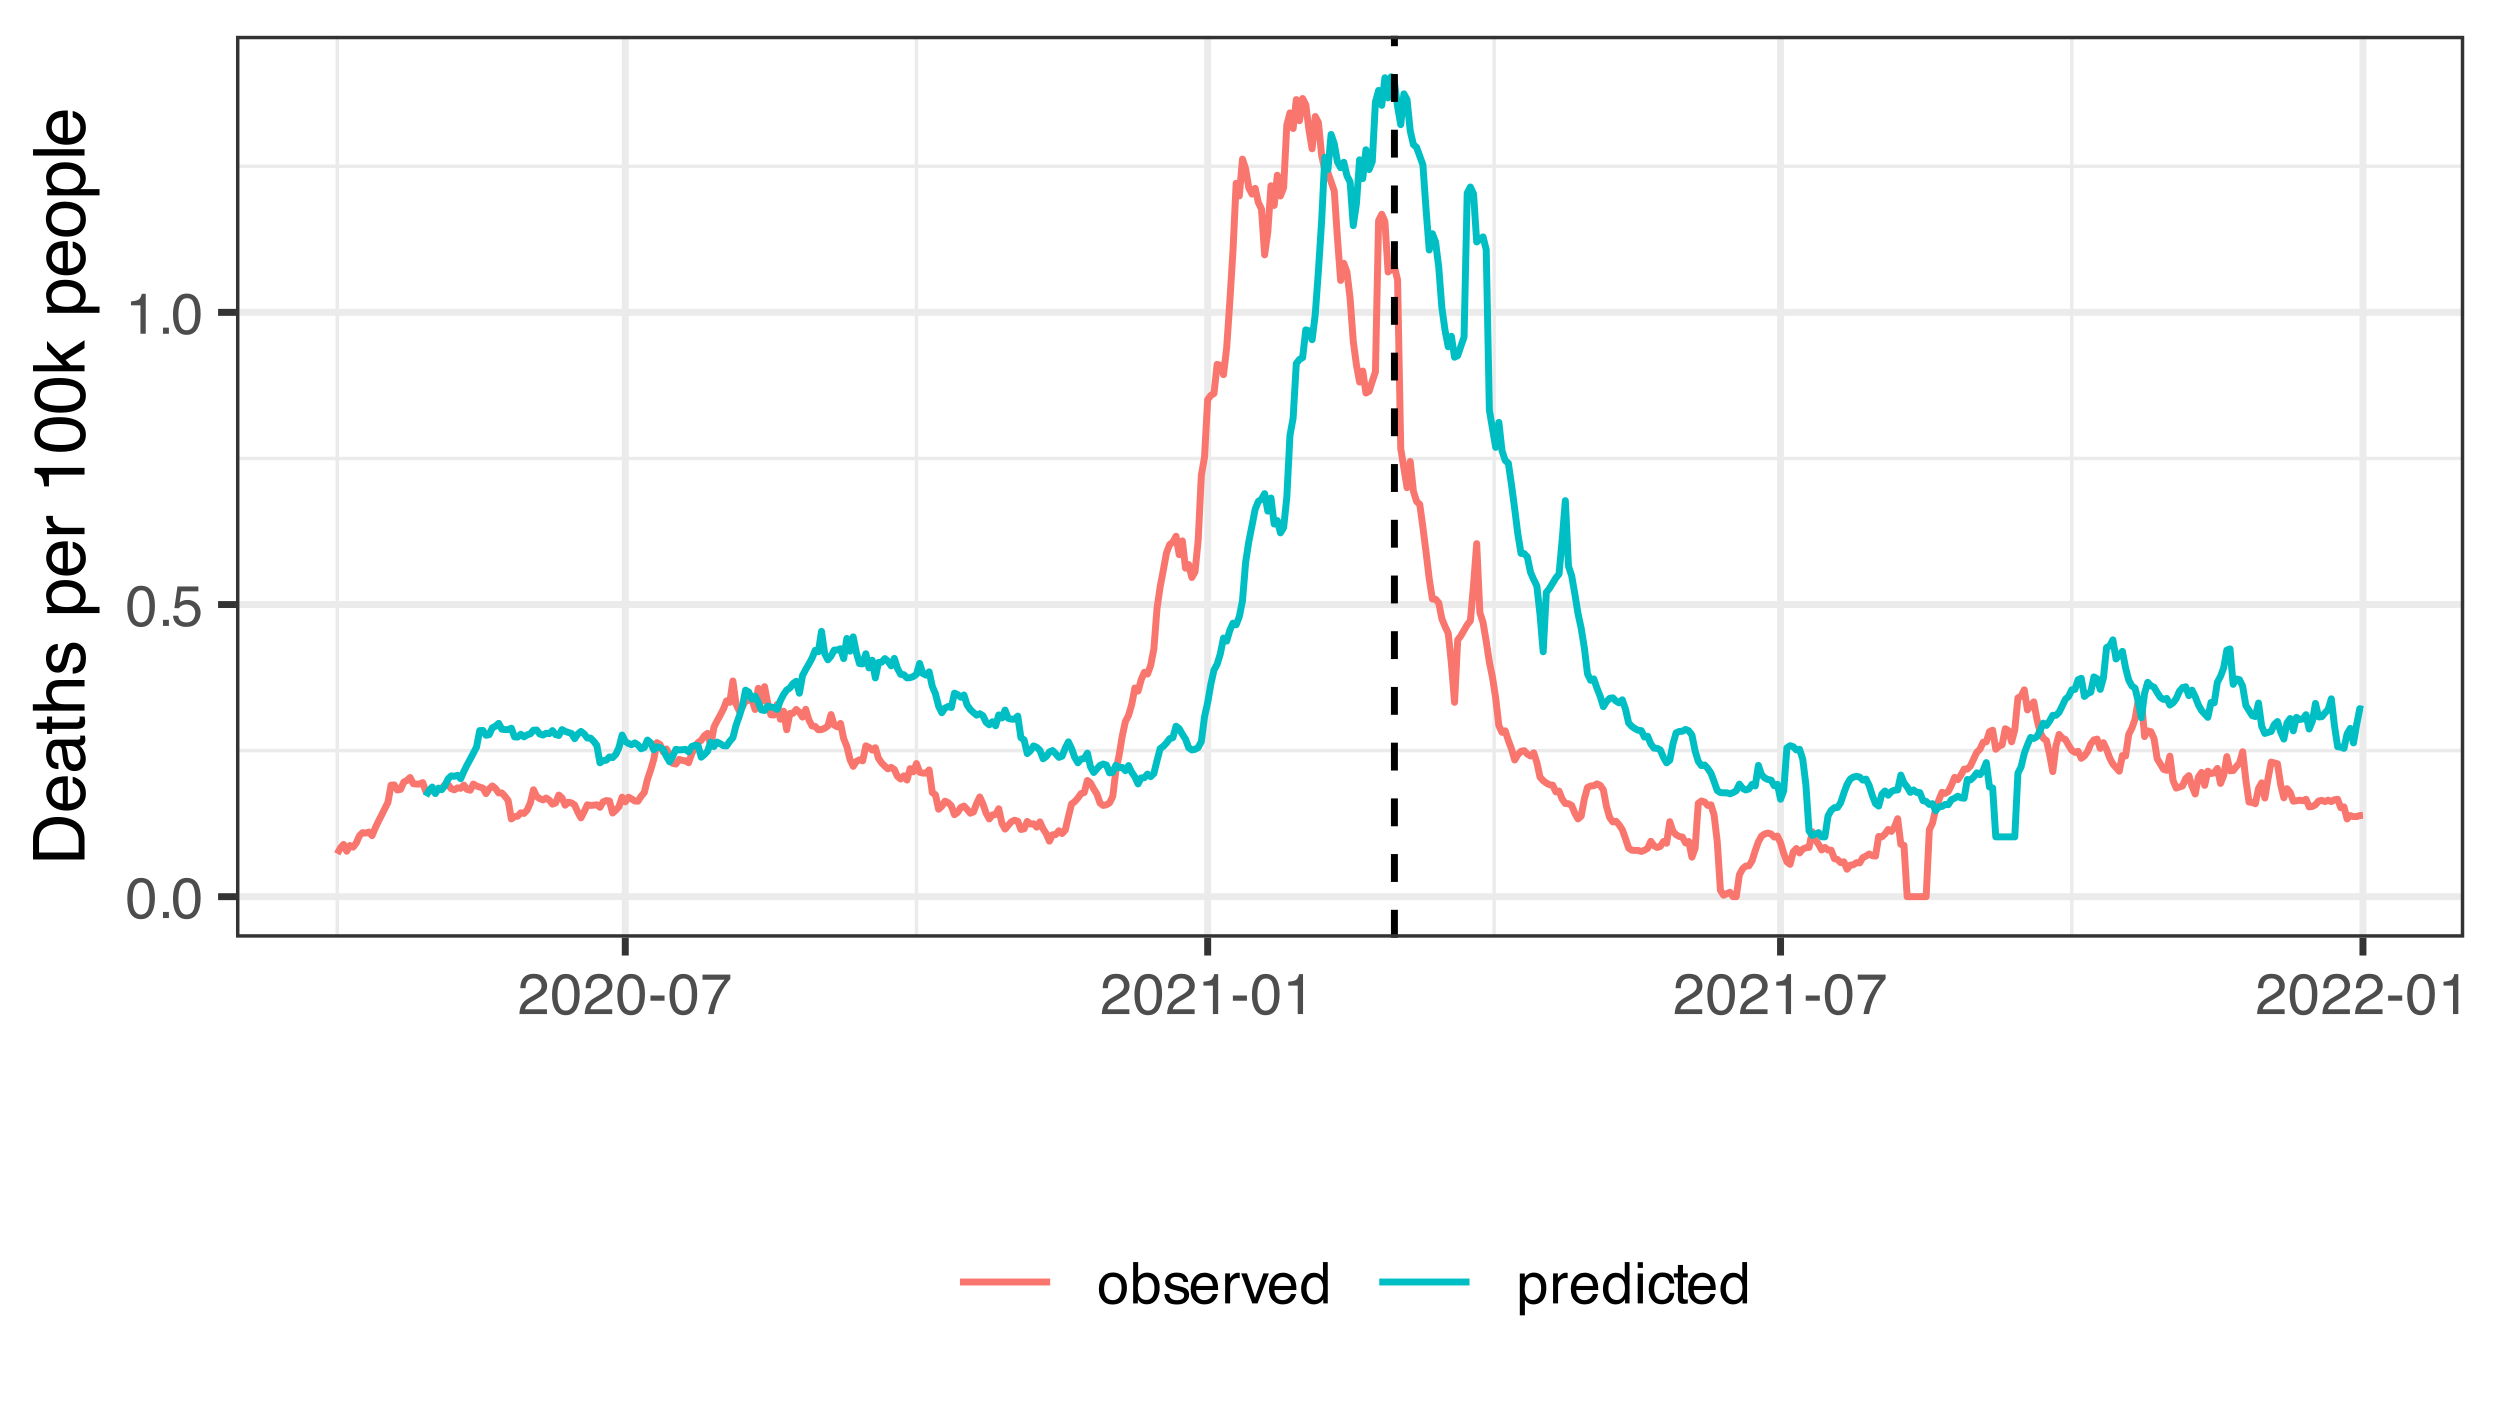 <?xml version="1.0" encoding="UTF-8"?>
<svg xmlns="http://www.w3.org/2000/svg" xmlns:xlink="http://www.w3.org/1999/xlink" width="383" height="216" viewBox="0 0 383 216">
<defs>
<g>
<g id="glyph-0-0">
<path d="M 0.281 0 L 0.281 -6.312 L 5.297 -6.312 L 5.297 0 Z M 4.5 -0.797 L 4.5 -5.516 L 1.078 -5.516 L 1.078 -0.797 Z M 4.5 -0.797 "/>
</g>
<g id="glyph-0-1">
<path d="M 2.375 -6.156 C 3.176 -6.156 3.754 -5.828 4.109 -5.172 C 4.379 -4.66 4.516 -3.961 4.516 -3.078 C 4.516 -2.242 4.391 -1.555 4.141 -1.016 C 3.785 -0.223 3.195 0.172 2.375 0.172 C 1.633 0.172 1.082 -0.148 0.719 -0.797 C 0.426 -1.328 0.281 -2.047 0.281 -2.953 C 0.281 -3.648 0.367 -4.25 0.547 -4.75 C 0.879 -5.688 1.488 -6.156 2.375 -6.156 Z M 2.375 -0.531 C 2.77 -0.531 3.086 -0.707 3.328 -1.062 C 3.566 -1.426 3.688 -2.086 3.688 -3.047 C 3.688 -3.754 3.598 -4.332 3.422 -4.781 C 3.254 -5.227 2.922 -5.453 2.422 -5.453 C 1.973 -5.453 1.641 -5.238 1.422 -4.812 C 1.211 -4.383 1.109 -3.754 1.109 -2.922 C 1.109 -2.297 1.176 -1.789 1.312 -1.406 C 1.52 -0.82 1.875 -0.531 2.375 -0.531 Z M 2.375 -0.531 "/>
</g>
<g id="glyph-0-2">
<path d="M 0.75 -0.938 L 1.656 -0.938 L 1.656 0 L 0.75 0 Z M 0.75 -0.938 "/>
</g>
<g id="glyph-0-3">
<path d="M 1.094 -1.562 C 1.133 -1.125 1.336 -0.82 1.703 -0.656 C 1.879 -0.57 2.094 -0.531 2.344 -0.531 C 2.801 -0.531 3.141 -0.676 3.359 -0.969 C 3.578 -1.258 3.688 -1.582 3.688 -1.938 C 3.688 -2.363 3.555 -2.691 3.297 -2.922 C 3.035 -3.16 2.719 -3.281 2.344 -3.281 C 2.082 -3.281 1.852 -3.227 1.656 -3.125 C 1.469 -3.02 1.305 -2.879 1.172 -2.703 L 0.5 -2.734 L 0.969 -6.047 L 4.172 -6.047 L 4.172 -5.297 L 1.562 -5.297 L 1.297 -3.594 C 1.43 -3.695 1.566 -3.773 1.703 -3.828 C 1.93 -3.93 2.195 -3.984 2.5 -3.984 C 3.062 -3.984 3.535 -3.801 3.922 -3.438 C 4.316 -3.07 4.516 -2.609 4.516 -2.047 C 4.516 -1.461 4.332 -0.945 3.969 -0.5 C 3.613 -0.062 3.047 0.156 2.266 0.156 C 1.754 0.156 1.305 0.016 0.922 -0.266 C 0.547 -0.547 0.332 -0.977 0.281 -1.562 Z M 1.094 -1.562 "/>
</g>
<g id="glyph-0-4">
<path d="M 0.844 -4.359 L 0.844 -4.953 C 1.395 -5.004 1.781 -5.094 2 -5.219 C 2.227 -5.344 2.395 -5.645 2.5 -6.125 L 3.109 -6.125 L 3.109 0 L 2.297 0 L 2.297 -4.359 Z M 0.844 -4.359 "/>
</g>
<g id="glyph-0-5">
<path d="M 0.281 0 C 0.301 -0.531 0.406 -0.988 0.594 -1.375 C 0.789 -1.77 1.164 -2.129 1.719 -2.453 L 2.547 -2.922 C 2.91 -3.141 3.164 -3.328 3.312 -3.484 C 3.551 -3.711 3.672 -3.984 3.672 -4.297 C 3.672 -4.648 3.562 -4.93 3.344 -5.141 C 3.133 -5.359 2.848 -5.469 2.484 -5.469 C 1.961 -5.469 1.598 -5.266 1.391 -4.859 C 1.285 -4.648 1.227 -4.352 1.219 -3.969 L 0.422 -3.969 C 0.43 -4.5 0.531 -4.938 0.719 -5.281 C 1.051 -5.875 1.645 -6.172 2.5 -6.172 C 3.195 -6.172 3.707 -5.977 4.031 -5.594 C 4.363 -5.219 4.531 -4.797 4.531 -4.328 C 4.531 -3.836 4.352 -3.414 4 -3.062 C 3.801 -2.863 3.441 -2.617 2.922 -2.328 L 2.344 -2 C 2.062 -1.844 1.836 -1.695 1.672 -1.562 C 1.391 -1.312 1.211 -1.035 1.141 -0.734 L 4.5 -0.734 L 4.5 0 Z M 0.281 0 "/>
</g>
<g id="glyph-0-6">
<path d="M 0.359 -2.844 L 2.516 -2.844 L 2.516 -2.047 L 0.359 -2.047 Z M 0.359 -2.844 "/>
</g>
<g id="glyph-0-7">
<path d="M 4.594 -6.047 L 4.594 -5.375 C 4.395 -5.176 4.129 -4.836 3.797 -4.359 C 3.473 -3.891 3.188 -3.379 2.938 -2.828 C 2.688 -2.297 2.5 -1.812 2.375 -1.375 C 2.289 -1.082 2.18 -0.625 2.047 0 L 1.203 0 C 1.391 -1.176 1.816 -2.344 2.484 -3.5 C 2.879 -4.188 3.289 -4.773 3.719 -5.266 L 0.328 -5.266 L 0.328 -6.047 Z M 4.594 -6.047 "/>
</g>
<g id="glyph-0-8">
<path d="M 2.391 -0.5 C 2.898 -0.5 3.25 -0.691 3.438 -1.078 C 3.633 -1.461 3.734 -1.895 3.734 -2.375 C 3.734 -2.801 3.664 -3.148 3.531 -3.422 C 3.312 -3.848 2.938 -4.062 2.406 -4.062 C 1.926 -4.062 1.578 -3.879 1.359 -3.516 C 1.148 -3.16 1.047 -2.727 1.047 -2.219 C 1.047 -1.727 1.148 -1.316 1.359 -0.984 C 1.578 -0.66 1.922 -0.5 2.391 -0.5 Z M 2.422 -4.734 C 3.016 -4.734 3.516 -4.535 3.922 -4.141 C 4.336 -3.742 4.547 -3.16 4.547 -2.391 C 4.547 -1.648 4.363 -1.035 4 -0.547 C 3.633 -0.066 3.07 0.172 2.312 0.172 C 1.688 0.172 1.188 -0.039 0.812 -0.469 C 0.438 -0.895 0.25 -1.473 0.25 -2.203 C 0.25 -2.973 0.445 -3.586 0.844 -4.047 C 1.238 -4.504 1.766 -4.734 2.422 -4.734 Z M 2.391 -4.719 Z M 2.391 -4.719 "/>
</g>
<g id="glyph-0-9">
<path d="M 0.5 -6.328 L 1.266 -6.328 L 1.266 -4.047 C 1.43 -4.266 1.629 -4.43 1.859 -4.547 C 2.098 -4.66 2.352 -4.719 2.625 -4.719 C 3.195 -4.719 3.66 -4.52 4.016 -4.125 C 4.379 -3.738 4.562 -3.16 4.562 -2.391 C 4.562 -1.66 4.383 -1.055 4.031 -0.578 C 3.676 -0.098 3.188 0.141 2.562 0.141 C 2.219 0.141 1.922 0.055 1.672 -0.109 C 1.535 -0.203 1.383 -0.363 1.219 -0.594 L 1.219 0 L 0.5 0 Z M 2.516 -0.531 C 2.93 -0.531 3.242 -0.695 3.453 -1.031 C 3.66 -1.363 3.766 -1.801 3.766 -2.344 C 3.766 -2.832 3.66 -3.234 3.453 -3.547 C 3.242 -3.867 2.938 -4.031 2.531 -4.031 C 2.188 -4.031 1.879 -3.898 1.609 -3.641 C 1.348 -3.379 1.219 -2.945 1.219 -2.344 C 1.219 -1.914 1.27 -1.566 1.375 -1.297 C 1.582 -0.785 1.961 -0.531 2.516 -0.531 Z M 2.516 -0.531 "/>
</g>
<g id="glyph-0-10">
<path d="M 1.031 -1.438 C 1.051 -1.188 1.113 -0.988 1.219 -0.844 C 1.414 -0.602 1.754 -0.484 2.234 -0.484 C 2.516 -0.484 2.766 -0.539 2.984 -0.656 C 3.203 -0.781 3.312 -0.973 3.312 -1.234 C 3.312 -1.43 3.223 -1.582 3.047 -1.688 C 2.941 -1.75 2.723 -1.82 2.391 -1.906 L 1.781 -2.062 C 1.383 -2.164 1.094 -2.273 0.906 -2.391 C 0.57 -2.598 0.406 -2.891 0.406 -3.266 C 0.406 -3.691 0.562 -4.039 0.875 -4.312 C 1.195 -4.582 1.617 -4.719 2.141 -4.719 C 2.836 -4.719 3.336 -4.516 3.641 -4.109 C 3.836 -3.848 3.93 -3.57 3.922 -3.281 L 3.203 -3.281 C 3.18 -3.457 3.117 -3.613 3.016 -3.75 C 2.836 -3.957 2.531 -4.062 2.094 -4.062 C 1.801 -4.062 1.578 -4.004 1.422 -3.891 C 1.273 -3.773 1.203 -3.629 1.203 -3.453 C 1.203 -3.254 1.301 -3.094 1.5 -2.969 C 1.613 -2.895 1.781 -2.832 2 -2.781 L 2.516 -2.656 C 3.066 -2.52 3.438 -2.391 3.625 -2.266 C 3.926 -2.066 4.078 -1.754 4.078 -1.328 C 4.078 -0.922 3.922 -0.566 3.609 -0.266 C 3.305 0.023 2.832 0.172 2.188 0.172 C 1.508 0.172 1.023 0.02 0.734 -0.281 C 0.453 -0.594 0.301 -0.977 0.281 -1.438 Z M 2.172 -4.719 Z M 2.172 -4.719 "/>
</g>
<g id="glyph-0-11">
<path d="M 2.484 -4.703 C 2.805 -4.703 3.117 -4.625 3.422 -4.469 C 3.734 -4.32 3.969 -4.125 4.125 -3.875 C 4.281 -3.645 4.383 -3.375 4.438 -3.062 C 4.488 -2.852 4.516 -2.516 4.516 -2.047 L 1.141 -2.047 C 1.148 -1.586 1.258 -1.211 1.469 -0.922 C 1.676 -0.641 1.992 -0.5 2.422 -0.5 C 2.828 -0.5 3.148 -0.633 3.391 -0.906 C 3.523 -1.062 3.625 -1.238 3.688 -1.438 L 4.453 -1.438 C 4.43 -1.27 4.363 -1.082 4.25 -0.875 C 4.133 -0.664 4.004 -0.5 3.859 -0.375 C 3.629 -0.145 3.344 0.008 3 0.094 C 2.812 0.133 2.598 0.156 2.359 0.156 C 1.785 0.156 1.301 -0.051 0.906 -0.469 C 0.508 -0.883 0.312 -1.469 0.312 -2.219 C 0.312 -2.945 0.508 -3.539 0.906 -4 C 1.312 -4.469 1.836 -4.703 2.484 -4.703 Z M 3.719 -2.672 C 3.688 -3.004 3.613 -3.27 3.5 -3.469 C 3.281 -3.844 2.926 -4.031 2.438 -4.031 C 2.082 -4.031 1.785 -3.898 1.547 -3.641 C 1.305 -3.391 1.176 -3.066 1.156 -2.672 Z M 2.406 -4.719 Z M 2.406 -4.719 "/>
</g>
<g id="glyph-0-12">
<path d="M 0.594 -4.594 L 1.328 -4.594 L 1.328 -3.812 C 1.379 -3.957 1.523 -4.141 1.766 -4.359 C 2.004 -4.586 2.273 -4.703 2.578 -4.703 C 2.586 -4.703 2.609 -4.695 2.641 -4.688 C 2.68 -4.688 2.742 -4.688 2.828 -4.688 L 2.828 -3.859 C 2.773 -3.867 2.727 -3.875 2.688 -3.875 C 2.656 -3.883 2.617 -3.891 2.578 -3.891 C 2.18 -3.891 1.879 -3.766 1.672 -3.516 C 1.461 -3.266 1.359 -2.973 1.359 -2.641 L 1.359 0 L 0.594 0 Z M 0.594 -4.594 "/>
</g>
<g id="glyph-0-13">
<path d="M 0.938 -4.594 L 2.172 -0.859 L 3.453 -4.594 L 4.297 -4.594 L 2.562 0 L 1.75 0 L 0.047 -4.594 Z M 0.938 -4.594 "/>
</g>
<g id="glyph-0-14">
<path d="M 1.062 -2.25 C 1.062 -1.75 1.164 -1.332 1.375 -1 C 1.582 -0.676 1.914 -0.516 2.375 -0.516 C 2.727 -0.516 3.02 -0.664 3.25 -0.969 C 3.488 -1.281 3.609 -1.723 3.609 -2.297 C 3.609 -2.879 3.488 -3.305 3.25 -3.578 C 3.008 -3.859 2.711 -4 2.359 -4 C 1.973 -4 1.66 -3.848 1.422 -3.547 C 1.18 -3.254 1.062 -2.82 1.062 -2.25 Z M 2.219 -4.688 C 2.57 -4.688 2.867 -4.609 3.109 -4.453 C 3.242 -4.367 3.398 -4.219 3.578 -4 L 3.578 -6.328 L 4.312 -6.328 L 4.312 0 L 3.625 0 L 3.625 -0.641 C 3.438 -0.359 3.219 -0.156 2.969 -0.031 C 2.727 0.094 2.453 0.156 2.141 0.156 C 1.617 0.156 1.172 -0.055 0.797 -0.484 C 0.422 -0.91 0.234 -1.484 0.234 -2.203 C 0.234 -2.867 0.406 -3.445 0.75 -3.938 C 1.094 -4.438 1.582 -4.688 2.219 -4.688 Z M 2.219 -4.688 "/>
</g>
<g id="glyph-0-15">
<path d="M 2.516 -0.516 C 2.867 -0.516 3.164 -0.664 3.406 -0.969 C 3.645 -1.27 3.766 -1.723 3.766 -2.328 C 3.766 -2.691 3.711 -3.004 3.609 -3.266 C 3.41 -3.773 3.047 -4.031 2.516 -4.031 C 1.973 -4.031 1.602 -3.766 1.406 -3.234 C 1.301 -2.941 1.25 -2.578 1.25 -2.141 C 1.25 -1.785 1.301 -1.484 1.406 -1.234 C 1.602 -0.754 1.973 -0.516 2.516 -0.516 Z M 0.5 -4.578 L 1.266 -4.578 L 1.266 -3.969 C 1.41 -4.176 1.578 -4.336 1.766 -4.453 C 2.023 -4.629 2.332 -4.719 2.688 -4.719 C 3.207 -4.719 3.648 -4.516 4.016 -4.109 C 4.379 -3.711 4.562 -3.145 4.562 -2.406 C 4.562 -1.395 4.297 -0.676 3.766 -0.25 C 3.43 0.02 3.047 0.156 2.609 0.156 C 2.266 0.156 1.973 0.078 1.734 -0.078 C 1.598 -0.16 1.445 -0.305 1.281 -0.516 L 1.281 1.828 L 0.5 1.828 Z M 0.5 -4.578 "/>
</g>
<g id="glyph-0-16">
<path d="M 0.562 -4.578 L 1.359 -4.578 L 1.359 0 L 0.562 0 Z M 0.562 -6.312 L 1.359 -6.312 L 1.359 -5.438 L 0.562 -5.438 Z M 0.562 -6.312 "/>
</g>
<g id="glyph-0-17">
<path d="M 2.344 -4.734 C 2.863 -4.734 3.285 -4.609 3.609 -4.359 C 3.93 -4.109 4.125 -3.672 4.188 -3.047 L 3.438 -3.047 C 3.395 -3.336 3.289 -3.578 3.125 -3.766 C 2.957 -3.953 2.695 -4.047 2.344 -4.047 C 1.852 -4.047 1.5 -3.801 1.281 -3.312 C 1.145 -3.008 1.078 -2.629 1.078 -2.172 C 1.078 -1.703 1.172 -1.312 1.359 -1 C 1.555 -0.688 1.867 -0.531 2.297 -0.531 C 2.609 -0.531 2.859 -0.625 3.047 -0.812 C 3.234 -1.008 3.363 -1.281 3.438 -1.625 L 4.188 -1.625 C 4.102 -1.02 3.891 -0.57 3.547 -0.281 C 3.203 0 2.766 0.141 2.234 0.141 C 1.629 0.141 1.145 -0.078 0.781 -0.516 C 0.426 -0.961 0.25 -1.516 0.25 -2.172 C 0.25 -2.984 0.445 -3.613 0.844 -4.062 C 1.238 -4.508 1.738 -4.734 2.344 -4.734 Z M 2.219 -4.719 Z M 2.219 -4.719 "/>
</g>
<g id="glyph-0-18">
<path d="M 0.719 -5.891 L 1.5 -5.891 L 1.5 -4.594 L 2.234 -4.594 L 2.234 -3.969 L 1.5 -3.969 L 1.5 -0.969 C 1.5 -0.801 1.555 -0.691 1.672 -0.641 C 1.723 -0.609 1.82 -0.594 1.969 -0.594 C 2 -0.594 2.035 -0.594 2.078 -0.594 C 2.129 -0.594 2.18 -0.598 2.234 -0.609 L 2.234 0 C 2.148 0.02 2.055 0.035 1.953 0.047 C 1.859 0.066 1.758 0.078 1.656 0.078 C 1.289 0.078 1.039 -0.016 0.906 -0.203 C 0.781 -0.391 0.719 -0.629 0.719 -0.922 L 0.719 -3.969 L 0.094 -3.969 L 0.094 -4.594 L 0.719 -4.594 Z M 0.719 -5.891 "/>
</g>
<g id="glyph-1-0">
<path d="M 0 -0.359 L -7.891 -0.359 L -7.891 -6.625 L 0 -6.625 Z M -0.984 -5.625 L -6.906 -5.625 L -6.906 -1.344 L -0.984 -1.344 Z M -0.984 -5.625 "/>
</g>
<g id="glyph-1-1">
<path d="M -0.906 -3.875 C -0.906 -4.227 -0.945 -4.523 -1.031 -4.766 C -1.164 -5.172 -1.43 -5.508 -1.828 -5.781 C -2.148 -5.988 -2.562 -6.141 -3.062 -6.234 C -3.352 -6.285 -3.629 -6.312 -3.891 -6.312 C -4.859 -6.312 -5.613 -6.117 -6.156 -5.734 C -6.695 -5.348 -6.969 -4.723 -6.969 -3.859 L -6.969 -1.953 L -0.906 -1.953 Z M -7.891 -0.891 L -7.891 -4.078 C -7.891 -5.16 -7.504 -6.004 -6.734 -6.609 C -6.035 -7.141 -5.145 -7.406 -4.062 -7.406 C -3.227 -7.406 -2.473 -7.25 -1.797 -6.938 C -0.598 -6.383 0 -5.43 0 -4.078 L 0 -0.891 Z M -7.891 -0.891 "/>
</g>
<g id="glyph-1-2">
<path d="M -5.875 -3.109 C -5.875 -3.516 -5.781 -3.906 -5.594 -4.281 C -5.406 -4.664 -5.156 -4.961 -4.844 -5.172 C -4.562 -5.359 -4.223 -5.484 -3.828 -5.547 C -3.566 -5.609 -3.145 -5.641 -2.562 -5.641 L -2.562 -1.422 C -1.977 -1.441 -1.508 -1.578 -1.156 -1.828 C -0.812 -2.086 -0.641 -2.488 -0.641 -3.031 C -0.641 -3.539 -0.805 -3.945 -1.141 -4.25 C -1.328 -4.414 -1.551 -4.535 -1.812 -4.609 L -1.812 -5.562 C -1.594 -5.531 -1.352 -5.441 -1.094 -5.297 C -0.832 -5.16 -0.625 -5.004 -0.469 -4.828 C -0.176 -4.535 0.02 -4.176 0.125 -3.75 C 0.176 -3.508 0.203 -3.242 0.203 -2.953 C 0.203 -2.234 -0.055 -1.625 -0.578 -1.125 C -1.098 -0.633 -1.828 -0.391 -2.766 -0.391 C -3.691 -0.391 -4.441 -0.641 -5.016 -1.141 C -5.586 -1.641 -5.875 -2.297 -5.875 -3.109 Z M -3.328 -4.641 C -3.754 -4.609 -4.094 -4.52 -4.344 -4.375 C -4.801 -4.102 -5.031 -3.66 -5.031 -3.047 C -5.031 -2.598 -4.867 -2.223 -4.547 -1.922 C -4.234 -1.629 -3.828 -1.473 -3.328 -1.453 Z M -5.891 -3.016 Z M -5.891 -3.016 "/>
</g>
<g id="glyph-1-3">
<path d="M -1.531 -1.453 C -1.25 -1.453 -1.023 -1.551 -0.859 -1.75 C -0.703 -1.957 -0.625 -2.203 -0.625 -2.484 C -0.625 -2.816 -0.703 -3.145 -0.859 -3.469 C -1.117 -4.008 -1.551 -4.281 -2.156 -4.281 L -2.922 -4.281 C -2.848 -4.156 -2.785 -4 -2.734 -3.812 C -2.691 -3.633 -2.656 -3.453 -2.625 -3.266 L -2.562 -2.688 C -2.508 -2.332 -2.438 -2.066 -2.344 -1.891 C -2.164 -1.598 -1.895 -1.453 -1.531 -1.453 Z M -3.484 -3.797 C -3.516 -4.016 -3.609 -4.16 -3.766 -4.234 C -3.848 -4.273 -3.973 -4.297 -4.141 -4.297 C -4.461 -4.297 -4.695 -4.176 -4.844 -3.938 C -5 -3.707 -5.078 -3.375 -5.078 -2.938 C -5.078 -2.438 -4.941 -2.082 -4.672 -1.875 C -4.516 -1.75 -4.289 -1.672 -4 -1.641 L -4 -0.734 C -4.707 -0.754 -5.195 -0.984 -5.469 -1.422 C -5.75 -1.867 -5.891 -2.383 -5.891 -2.969 C -5.891 -3.645 -5.758 -4.191 -5.5 -4.609 C -5.25 -5.035 -4.848 -5.25 -4.297 -5.25 L -0.984 -5.25 C -0.891 -5.25 -0.812 -5.266 -0.75 -5.297 C -0.688 -5.336 -0.656 -5.426 -0.656 -5.562 C -0.656 -5.602 -0.656 -5.648 -0.656 -5.703 C -0.664 -5.766 -0.676 -5.82 -0.688 -5.875 L 0.031 -5.875 C 0.07 -5.727 0.098 -5.613 0.109 -5.531 C 0.117 -5.457 0.125 -5.352 0.125 -5.219 C 0.125 -4.883 0.004 -4.641 -0.234 -4.484 C -0.359 -4.41 -0.535 -4.359 -0.766 -4.328 C -0.504 -4.129 -0.281 -3.844 -0.094 -3.469 C 0.094 -3.102 0.188 -2.695 0.188 -2.25 C 0.188 -1.719 0.023 -1.281 -0.297 -0.938 C -0.617 -0.602 -1.023 -0.438 -1.516 -0.438 C -2.047 -0.438 -2.457 -0.602 -2.75 -0.938 C -3.039 -1.27 -3.223 -1.707 -3.297 -2.25 Z M -5.891 -2.984 Z M -5.891 -2.984 "/>
</g>
<g id="glyph-1-4">
<path d="M -7.359 -0.906 L -7.359 -1.875 L -5.75 -1.875 L -5.75 -2.797 L -4.969 -2.797 L -4.969 -1.875 L -1.203 -1.875 C -1.004 -1.875 -0.875 -1.941 -0.812 -2.078 C -0.77 -2.16 -0.75 -2.285 -0.75 -2.453 C -0.75 -2.504 -0.75 -2.555 -0.75 -2.609 C -0.75 -2.66 -0.754 -2.723 -0.766 -2.797 L 0 -2.797 C 0.031 -2.68 0.051 -2.562 0.062 -2.438 C 0.082 -2.32 0.094 -2.195 0.094 -2.062 C 0.094 -1.613 -0.02 -1.305 -0.25 -1.141 C -0.488 -0.984 -0.789 -0.906 -1.156 -0.906 L -4.969 -0.906 L -4.969 -0.125 L -5.75 -0.125 L -5.75 -0.906 Z M -7.359 -0.906 "/>
</g>
<g id="glyph-1-5">
<path d="M -7.922 -0.703 L -7.922 -1.672 L -4.969 -1.672 C -5.258 -1.898 -5.469 -2.109 -5.594 -2.297 C -5.789 -2.609 -5.891 -2.992 -5.891 -3.453 C -5.891 -4.285 -5.598 -4.852 -5.016 -5.156 C -4.691 -5.312 -4.25 -5.391 -3.688 -5.391 L 0 -5.391 L 0 -4.406 L -3.625 -4.406 C -4.051 -4.406 -4.363 -4.352 -4.562 -4.25 C -4.875 -4.07 -5.031 -3.738 -5.031 -3.25 C -5.031 -2.852 -4.891 -2.488 -4.609 -2.156 C -4.336 -1.832 -3.816 -1.672 -3.047 -1.672 L 0 -1.672 L 0 -0.703 Z M -7.922 -0.703 "/>
</g>
<g id="glyph-1-6">
<path d="M -1.812 -1.281 C -1.488 -1.312 -1.238 -1.395 -1.062 -1.531 C -0.75 -1.77 -0.594 -2.191 -0.594 -2.797 C -0.594 -3.148 -0.672 -3.461 -0.828 -3.734 C -0.984 -4.004 -1.223 -4.141 -1.547 -4.141 C -1.797 -4.141 -1.984 -4.031 -2.109 -3.812 C -2.191 -3.676 -2.285 -3.398 -2.391 -2.984 L -2.578 -2.219 C -2.703 -1.727 -2.836 -1.367 -2.984 -1.141 C -3.254 -0.723 -3.617 -0.516 -4.078 -0.516 C -4.617 -0.516 -5.055 -0.707 -5.391 -1.094 C -5.734 -1.488 -5.906 -2.02 -5.906 -2.688 C -5.906 -3.551 -5.648 -4.176 -5.141 -4.562 C -4.816 -4.801 -4.469 -4.914 -4.094 -4.906 L -4.094 -4 C -4.312 -3.977 -4.508 -3.898 -4.688 -3.766 C -4.945 -3.547 -5.078 -3.16 -5.078 -2.609 C -5.078 -2.242 -5.004 -1.969 -4.859 -1.781 C -4.723 -1.594 -4.539 -1.5 -4.312 -1.5 C -4.062 -1.5 -3.863 -1.625 -3.719 -1.875 C -3.625 -2.008 -3.539 -2.219 -3.469 -2.5 L -3.312 -3.141 C -3.145 -3.836 -2.984 -4.301 -2.828 -4.531 C -2.578 -4.914 -2.191 -5.109 -1.672 -5.109 C -1.148 -5.109 -0.703 -4.91 -0.328 -4.516 C 0.035 -4.129 0.219 -3.539 0.219 -2.75 C 0.219 -1.895 0.023 -1.285 -0.359 -0.922 C -0.754 -0.566 -1.238 -0.379 -1.812 -0.359 Z M -5.891 -2.719 Z M -5.891 -2.719 "/>
</g>
<g id="glyph-1-7">
</g>
<g id="glyph-1-8">
<path d="M -0.656 -3.141 C -0.656 -3.586 -0.844 -3.957 -1.219 -4.25 C -1.594 -4.551 -2.156 -4.703 -2.906 -4.703 C -3.363 -4.703 -3.758 -4.641 -4.094 -4.516 C -4.727 -4.266 -5.047 -3.805 -5.047 -3.141 C -5.047 -2.461 -4.711 -2.004 -4.047 -1.766 C -3.68 -1.629 -3.223 -1.562 -2.672 -1.562 C -2.234 -1.562 -1.859 -1.629 -1.547 -1.766 C -0.953 -2.016 -0.656 -2.473 -0.656 -3.141 Z M -5.719 -0.641 L -5.719 -1.578 L -4.969 -1.578 C -5.227 -1.766 -5.426 -1.973 -5.562 -2.203 C -5.781 -2.535 -5.891 -2.922 -5.891 -3.359 C -5.891 -4.004 -5.641 -4.555 -5.141 -5.016 C -4.641 -5.473 -3.926 -5.703 -3 -5.703 C -1.75 -5.703 -0.852 -5.375 -0.312 -4.719 C 0.02 -4.301 0.188 -3.816 0.188 -3.266 C 0.188 -2.828 0.094 -2.461 -0.094 -2.172 C -0.195 -2.004 -0.379 -1.812 -0.641 -1.594 L 2.297 -1.594 L 2.297 -0.641 Z M -5.719 -0.641 "/>
</g>
<g id="glyph-1-9">
<path d="M -5.75 -0.734 L -5.75 -1.656 L -4.766 -1.656 C -4.953 -1.727 -5.18 -1.91 -5.453 -2.203 C -5.734 -2.492 -5.875 -2.832 -5.875 -3.219 C -5.875 -3.238 -5.875 -3.27 -5.875 -3.312 C -5.875 -3.352 -5.867 -3.426 -5.859 -3.531 L -4.828 -3.531 C -4.836 -3.477 -4.844 -3.426 -4.844 -3.375 C -4.852 -3.32 -4.859 -3.27 -4.859 -3.219 C -4.859 -2.727 -4.703 -2.352 -4.391 -2.094 C -4.078 -1.832 -3.719 -1.703 -3.312 -1.703 L 0 -1.703 L 0 -0.734 Z M -5.75 -0.734 "/>
</g>
<g id="glyph-1-10">
<path d="M -5.453 -1.047 L -6.188 -1.047 C -6.258 -1.742 -6.375 -2.227 -6.531 -2.5 C -6.688 -2.781 -7.062 -2.988 -7.656 -3.125 L -7.656 -3.891 L 0 -3.891 L 0 -2.859 L -5.453 -2.859 Z M -5.453 -1.047 "/>
</g>
<g id="glyph-1-11">
<path d="M -7.688 -2.969 C -7.688 -3.969 -7.281 -4.691 -6.469 -5.141 C -5.832 -5.484 -4.961 -5.656 -3.859 -5.656 C -2.805 -5.656 -1.941 -5.5 -1.266 -5.188 C -0.285 -4.727 0.203 -3.988 0.203 -2.969 C 0.203 -2.039 -0.195 -1.352 -1 -0.906 C -1.664 -0.531 -2.562 -0.344 -3.688 -0.344 C -4.562 -0.344 -5.312 -0.457 -5.938 -0.688 C -7.102 -1.102 -7.688 -1.863 -7.688 -2.969 Z M -0.672 -2.969 C -0.672 -3.469 -0.891 -3.863 -1.328 -4.156 C -1.773 -4.457 -2.602 -4.609 -3.812 -4.609 C -4.688 -4.609 -5.406 -4.5 -5.969 -4.281 C -6.539 -4.07 -6.828 -3.656 -6.828 -3.031 C -6.828 -2.469 -6.555 -2.051 -6.016 -1.781 C -5.484 -1.52 -4.695 -1.391 -3.656 -1.391 C -2.863 -1.391 -2.234 -1.473 -1.766 -1.641 C -1.035 -1.898 -0.672 -2.344 -0.672 -2.969 Z M -0.672 -2.969 "/>
</g>
<g id="glyph-1-12">
<path d="M -7.891 -0.688 L -7.891 -1.609 L -3.312 -1.609 L -5.75 -4.094 L -5.75 -5.328 L -3.594 -3.125 L 0 -5.453 L 0 -4.219 L -2.906 -2.422 L -2.156 -1.609 L 0 -1.609 L 0 -0.688 Z M -7.891 -0.688 "/>
</g>
<g id="glyph-1-13">
<path d="M -0.625 -2.984 C -0.625 -3.629 -0.863 -4.07 -1.344 -4.312 C -1.832 -4.551 -2.375 -4.672 -2.969 -4.672 C -3.508 -4.672 -3.945 -4.582 -4.281 -4.406 C -4.812 -4.133 -5.078 -3.664 -5.078 -3 C -5.078 -2.406 -4.848 -1.973 -4.391 -1.703 C -3.941 -1.441 -3.398 -1.312 -2.766 -1.312 C -2.148 -1.312 -1.641 -1.441 -1.234 -1.703 C -0.828 -1.973 -0.625 -2.398 -0.625 -2.984 Z M -5.922 -3.031 C -5.922 -3.77 -5.672 -4.395 -5.172 -4.906 C -4.68 -5.414 -3.957 -5.672 -3 -5.672 C -2.07 -5.672 -1.305 -5.445 -0.703 -5 C -0.098 -4.551 0.203 -3.852 0.203 -2.906 C 0.203 -2.113 -0.062 -1.484 -0.594 -1.016 C -1.125 -0.547 -1.844 -0.312 -2.75 -0.312 C -3.719 -0.312 -4.488 -0.555 -5.062 -1.047 C -5.633 -1.535 -5.922 -2.195 -5.922 -3.031 Z M -5.891 -3 Z M -5.891 -3 "/>
</g>
<g id="glyph-1-14">
<path d="M -7.891 -0.734 L -7.891 -1.703 L 0 -1.703 L 0 -0.734 Z M -7.891 -0.734 "/>
</g>
</g>
<clipPath id="clip-0">
<path clip-rule="nonzero" d="M 36.152 5.48 L 377.523 5.48 L 377.523 143.652 L 36.152 143.652 Z M 36.152 5.48 "/>
</clipPath>
<clipPath id="clip-1">
<path clip-rule="nonzero" d="M 36.152 114 L 377.523 114 L 377.523 116 L 36.152 116 Z M 36.152 114 "/>
</clipPath>
<clipPath id="clip-2">
<path clip-rule="nonzero" d="M 36.152 69 L 377.523 69 L 377.523 71 L 36.152 71 Z M 36.152 69 "/>
</clipPath>
<clipPath id="clip-3">
<path clip-rule="nonzero" d="M 36.152 25 L 377.523 25 L 377.523 26 L 36.152 26 Z M 36.152 25 "/>
</clipPath>
<clipPath id="clip-4">
<path clip-rule="nonzero" d="M 51 5.48 L 52 5.48 L 52 143.652 L 51 143.652 Z M 51 5.48 "/>
</clipPath>
<clipPath id="clip-5">
<path clip-rule="nonzero" d="M 140 5.48 L 141 5.48 L 141 143.652 L 140 143.652 Z M 140 5.48 "/>
</clipPath>
<clipPath id="clip-6">
<path clip-rule="nonzero" d="M 228 5.48 L 230 5.48 L 230 143.652 L 228 143.652 Z M 228 5.48 "/>
</clipPath>
<clipPath id="clip-7">
<path clip-rule="nonzero" d="M 317 5.48 L 318 5.48 L 318 143.652 L 317 143.652 Z M 317 5.48 "/>
</clipPath>
<clipPath id="clip-8">
<path clip-rule="nonzero" d="M 36.152 136 L 377.523 136 L 377.523 138 L 36.152 138 Z M 36.152 136 "/>
</clipPath>
<clipPath id="clip-9">
<path clip-rule="nonzero" d="M 36.152 92 L 377.523 92 L 377.523 94 L 36.152 94 Z M 36.152 92 "/>
</clipPath>
<clipPath id="clip-10">
<path clip-rule="nonzero" d="M 36.152 47 L 377.523 47 L 377.523 49 L 36.152 49 Z M 36.152 47 "/>
</clipPath>
<clipPath id="clip-11">
<path clip-rule="nonzero" d="M 95 5.48 L 97 5.48 L 97 143.652 L 95 143.652 Z M 95 5.48 "/>
</clipPath>
<clipPath id="clip-12">
<path clip-rule="nonzero" d="M 184 5.48 L 186 5.48 L 186 143.652 L 184 143.652 Z M 184 5.48 "/>
</clipPath>
<clipPath id="clip-13">
<path clip-rule="nonzero" d="M 272 5.48 L 274 5.48 L 274 143.652 L 272 143.652 Z M 272 5.48 "/>
</clipPath>
<clipPath id="clip-14">
<path clip-rule="nonzero" d="M 361 5.48 L 363 5.48 L 363 143.652 L 361 143.652 Z M 361 5.48 "/>
</clipPath>
<clipPath id="clip-15">
<path clip-rule="nonzero" d="M 213 5.48 L 215 5.48 L 215 143.652 L 213 143.652 Z M 213 5.48 "/>
</clipPath>
<clipPath id="clip-16">
<path clip-rule="nonzero" d="M 36.152 5.48 L 377.523 5.48 L 377.523 143.652 L 36.152 143.652 Z M 36.152 5.48 "/>
</clipPath>
</defs>
<rect x="-38.3" y="-21.6" width="459.6" height="259.2" fill="rgb(100%, 100%, 100%)" fill-opacity="1"/>
<rect x="-38.3" y="-21.6" width="459.6" height="259.2" fill="rgb(100%, 100%, 100%)" fill-opacity="1"/>
<path fill="none" stroke-width="1.067" stroke-linecap="round" stroke-linejoin="round" stroke="rgb(100%, 100%, 100%)" stroke-opacity="1" stroke-miterlimit="10" d="M 0 216 L 383 216 L 383 0 L 0 0 Z M 0 216 "/>
<g clip-path="url(#clip-0)">
<path fill-rule="nonzero" fill="rgb(100%, 100%, 100%)" fill-opacity="1" d="M 36.152 143.652 L 377.523 143.652 L 377.523 5.48 L 36.152 5.48 Z M 36.152 143.652 "/>
</g>
<g clip-path="url(#clip-1)">
<path fill="none" stroke-width="0.533" stroke-linecap="butt" stroke-linejoin="round" stroke="rgb(92.157%, 92.157%, 92.157%)" stroke-opacity="1" stroke-miterlimit="10" d="M 36.152 114.992 L 377.52 114.992 "/>
</g>
<g clip-path="url(#clip-2)">
<path fill="none" stroke-width="0.533" stroke-linecap="butt" stroke-linejoin="round" stroke="rgb(92.157%, 92.157%, 92.157%)" stroke-opacity="1" stroke-miterlimit="10" d="M 36.152 70.234 L 377.52 70.234 "/>
</g>
<g clip-path="url(#clip-3)">
<path fill="none" stroke-width="0.533" stroke-linecap="butt" stroke-linejoin="round" stroke="rgb(92.157%, 92.157%, 92.157%)" stroke-opacity="1" stroke-miterlimit="10" d="M 36.152 25.473 L 377.52 25.473 "/>
</g>
<g clip-path="url(#clip-4)">
<path fill="none" stroke-width="0.533" stroke-linecap="butt" stroke-linejoin="round" stroke="rgb(92.157%, 92.157%, 92.157%)" stroke-opacity="1" stroke-miterlimit="10" d="M 51.668 143.652 L 51.668 5.48 "/>
</g>
<g clip-path="url(#clip-5)">
<path fill="none" stroke-width="0.533" stroke-linecap="butt" stroke-linejoin="round" stroke="rgb(92.157%, 92.157%, 92.157%)" stroke-opacity="1" stroke-miterlimit="10" d="M 140.402 143.652 L 140.402 5.48 "/>
</g>
<g clip-path="url(#clip-6)">
<path fill="none" stroke-width="0.533" stroke-linecap="butt" stroke-linejoin="round" stroke="rgb(92.157%, 92.157%, 92.157%)" stroke-opacity="1" stroke-miterlimit="10" d="M 228.898 143.652 L 228.898 5.48 "/>
</g>
<g clip-path="url(#clip-7)">
<path fill="none" stroke-width="0.533" stroke-linecap="butt" stroke-linejoin="round" stroke="rgb(92.157%, 92.157%, 92.157%)" stroke-opacity="1" stroke-miterlimit="10" d="M 317.395 143.652 L 317.395 5.48 "/>
</g>
<g clip-path="url(#clip-8)">
<path fill="none" stroke-width="1.067" stroke-linecap="butt" stroke-linejoin="round" stroke="rgb(92.157%, 92.157%, 92.157%)" stroke-opacity="1" stroke-miterlimit="10" d="M 36.152 137.371 L 377.52 137.371 "/>
</g>
<g clip-path="url(#clip-9)">
<path fill="none" stroke-width="1.067" stroke-linecap="butt" stroke-linejoin="round" stroke="rgb(92.157%, 92.157%, 92.157%)" stroke-opacity="1" stroke-miterlimit="10" d="M 36.152 92.613 L 377.52 92.613 "/>
</g>
<g clip-path="url(#clip-10)">
<path fill="none" stroke-width="1.067" stroke-linecap="butt" stroke-linejoin="round" stroke="rgb(92.157%, 92.157%, 92.157%)" stroke-opacity="1" stroke-miterlimit="10" d="M 36.152 47.855 L 377.52 47.855 "/>
</g>
<g clip-path="url(#clip-11)">
<path fill="none" stroke-width="1.067" stroke-linecap="butt" stroke-linejoin="round" stroke="rgb(92.157%, 92.157%, 92.157%)" stroke-opacity="1" stroke-miterlimit="10" d="M 95.793 143.652 L 95.793 5.48 "/>
</g>
<g clip-path="url(#clip-12)">
<path fill="none" stroke-width="1.067" stroke-linecap="butt" stroke-linejoin="round" stroke="rgb(92.157%, 92.157%, 92.157%)" stroke-opacity="1" stroke-miterlimit="10" d="M 185.016 143.652 L 185.016 5.48 "/>
</g>
<g clip-path="url(#clip-13)">
<path fill="none" stroke-width="1.067" stroke-linecap="butt" stroke-linejoin="round" stroke="rgb(92.157%, 92.157%, 92.157%)" stroke-opacity="1" stroke-miterlimit="10" d="M 272.781 143.652 L 272.781 5.48 "/>
</g>
<g clip-path="url(#clip-14)">
<path fill="none" stroke-width="1.067" stroke-linecap="butt" stroke-linejoin="round" stroke="rgb(92.157%, 92.157%, 92.157%)" stroke-opacity="1" stroke-miterlimit="10" d="M 362.004 143.652 L 362.004 5.48 "/>
</g>
<path fill="none" stroke-width="1.067" stroke-linecap="butt" stroke-linejoin="round" stroke="rgb(97.255%, 46.275%, 42.745%)" stroke-opacity="1" stroke-miterlimit="10" d="M 51.668 130.801 L 52.152 129.895 L 52.637 129.367 L 53.121 130.406 L 53.605 129.531 L 54.094 129.781 L 54.578 129.148 L 55.062 128.051 L 55.547 127.562 L 56.031 127.629 L 56.516 127.469 L 57 128.016 L 57.484 126.852 L 57.973 125.816 L 58.457 124.879 L 58.941 123.906 L 59.426 122.938 L 59.91 120.281 L 60.395 120.25 L 60.879 121.027 L 61.367 120.93 L 61.852 119.828 L 62.336 119.57 L 62.82 119.117 L 63.305 120.055 L 63.789 120.121 L 64.273 120.121 L 64.762 119.895 L 65.246 121.285 L 65.73 121.316 L 66.215 120.863 L 66.699 121.285 L 67.184 120.961 L 67.668 120.801 L 68.152 120.219 L 68.641 120.184 L 69.125 120.832 L 69.609 120.996 L 70.094 120.703 L 70.578 120.77 L 71.062 120.281 L 71.547 120.93 L 72.035 121.059 L 72.52 120.121 L 73.004 120.41 L 73.488 120.574 L 73.973 120.734 L 74.457 121.578 L 74.941 120.832 L 75.426 120.41 L 75.914 120.801 L 76.398 121.48 L 76.883 121.48 L 77.367 121.996 L 77.852 122.645 L 78.336 125.461 L 78.82 125.105 L 79.309 125.039 L 79.793 124.523 L 80.277 124.617 L 80.762 124.102 L 81.246 123 L 81.73 120.996 L 82.215 122.031 L 82.699 122.355 L 83.188 122.547 L 83.672 122.258 L 84.156 122.582 L 84.641 123.195 L 85.125 123 L 85.609 121.805 L 86.094 122.223 L 86.582 123.355 L 87.066 122.902 L 87.551 123 L 88.035 123.324 L 88.52 124.426 L 89.004 125.297 L 89.488 124.359 L 89.977 123.293 L 90.461 123.391 L 90.945 123.355 L 91.43 123.293 L 91.914 123.68 L 92.398 122.84 L 92.883 122.645 L 93.367 122.711 L 93.855 124.555 L 94.34 124.133 L 94.824 123.582 L 95.309 122.129 L 95.793 122.84 L 96.277 122.129 L 96.762 122.387 L 97.25 122.711 L 97.734 122.742 L 98.219 121.996 L 98.703 121.414 L 99.188 119.41 L 99.672 117.984 L 100.156 116.332 L 100.641 113.777 L 101.129 114.066 L 101.613 115.199 L 102.098 114.746 L 102.582 115.719 L 103.066 116.949 L 103.551 117.047 L 104.035 116.332 L 104.523 116.496 L 105.008 116.559 L 105.492 116.852 L 105.977 115.461 L 106.461 114.488 L 106.945 113.746 L 107.43 113.422 L 107.914 112.707 L 108.402 112.352 L 108.887 114.262 L 109.371 111.414 L 109.855 110.441 L 110.34 109.57 L 110.824 108.629 L 111.309 107.367 L 111.797 107.594 L 112.281 104.328 L 112.766 107.887 L 113.25 108.891 L 113.734 108.309 L 114.219 107.336 L 114.703 107.305 L 115.188 107.109 L 115.676 108.695 L 116.16 105.457 L 116.645 107.496 L 117.129 105.199 L 117.613 107.723 L 118.098 109.504 L 118.582 109.535 L 119.07 107.918 L 119.555 110.184 L 120.039 108.953 L 120.523 111.801 L 121.008 109.309 L 121.492 109.277 L 121.977 108.695 L 122.465 109.117 L 122.949 109.859 L 123.434 108.664 L 123.918 110.281 L 124.402 111.219 L 124.887 111.285 L 125.371 111.801 L 125.855 111.77 L 126.344 111.574 L 126.828 111.219 L 127.312 109.473 L 127.797 111.09 L 128.281 111.348 L 128.766 110.832 L 129.25 113.16 L 129.738 114.359 L 130.223 116.367 L 130.707 117.402 L 131.191 116.656 L 131.676 116.398 L 132.16 116.559 L 132.645 114.262 L 133.129 114.488 L 133.617 114.91 L 134.102 114.555 L 134.586 116.172 L 135.07 116.883 L 135.555 117.371 L 136.039 117.789 L 136.523 117.562 L 137.012 117.887 L 137.496 118.957 L 137.98 119.344 L 138.465 118.859 L 138.949 119.504 L 139.434 117.758 L 139.918 118.242 L 140.402 116.98 L 140.891 118.309 L 141.375 118.438 L 141.859 118.438 L 142.344 117.953 L 142.828 121.414 L 143.312 121.77 L 143.797 123.973 L 144.285 123.52 L 144.77 122.742 L 145.254 122.969 L 145.738 123.453 L 146.223 124.812 L 146.707 124.457 L 147.191 123.711 L 147.68 123.488 L 148.164 124.004 L 148.648 124.586 L 149.133 124.391 L 149.617 123.098 L 150.102 122.094 L 150.586 123.164 L 151.07 124.586 L 151.559 125.461 L 152.043 124.844 L 152.527 124.781 L 153.012 123.906 L 153.496 126.141 L 153.98 127.016 L 154.465 126.43 L 154.953 125.883 L 155.438 125.656 L 155.922 125.816 L 156.406 127.078 L 156.891 126.98 L 157.375 125.848 L 157.859 126.238 L 158.344 126.203 L 158.832 126.723 L 159.316 125.914 L 159.801 126.98 L 160.285 127.727 L 160.77 128.859 L 161.254 127.887 L 161.738 127.855 L 162.227 127.273 L 162.711 127.695 L 163.195 127.176 L 163.68 125.105 L 164.164 123.164 L 164.648 122.809 L 165.133 122.258 L 165.617 121.578 L 166.105 121.414 L 166.59 119.57 L 167.074 119.957 L 167.559 120.863 L 168.043 121.641 L 168.527 123.035 L 169.012 123.391 L 169.5 123.293 L 169.984 123 L 170.469 122.031 L 170.953 118.051 L 171.438 115.75 L 171.922 112.805 L 172.406 110.539 L 172.895 109.602 L 173.379 107.918 L 173.863 105.395 L 174.348 105.879 L 174.832 104.133 L 175.316 103 L 175.801 103.258 L 176.285 101.93 L 176.773 99.406 L 177.258 93.191 L 177.742 89.859 L 178.227 87.301 L 178.711 84.68 L 179.195 83.418 L 179.68 83.062 L 180.168 82.156 L 180.652 84.973 L 181.137 82.867 L 181.621 87.043 L 182.105 86.492 L 182.59 88.469 L 183.074 87.625 L 183.559 82.805 L 184.047 72.801 L 184.531 70.02 L 185.016 61.215 L 185.5 60.57 L 185.984 60.277 L 186.469 55.812 L 186.953 55.973 L 187.441 57.398 L 187.926 53.285 L 188.41 46.199 L 188.895 38.367 L 189.379 28.074 L 189.863 30.016 L 190.348 24.383 L 190.832 25.875 L 191.32 28.785 L 191.805 29.727 L 192.289 28.852 L 192.773 31.02 L 193.258 32.023 L 193.742 39.047 L 194.227 35.52 L 194.715 28.461 L 195.199 31.473 L 195.684 26.844 L 196.168 30.016 L 196.652 28.754 L 197.137 19.172 L 197.621 17.297 L 198.105 19.691 L 198.594 15.258 L 199.078 18.492 L 199.562 15.094 L 200.047 16.035 L 200.531 19.887 L 201.016 22.797 L 201.5 17.848 L 201.988 18.785 L 202.473 23.801 L 202.957 26.004 L 203.441 26.457 L 203.926 27.848 L 204.41 29.273 L 204.895 36.457 L 205.383 42.961 L 205.867 40.34 L 206.352 41.668 L 206.836 45.715 L 207.32 52.281 L 207.805 55.906 L 208.289 58.531 L 208.773 56.848 L 209.262 60.211 L 209.746 59.953 L 210.23 58.434 L 210.715 56.977 L 211.199 33.801 L 211.684 32.832 L 212.168 33.934 L 212.656 41.668 L 213.141 41.246 L 213.625 40.859 L 214.109 42.898 L 214.594 68.723 L 215.078 71.734 L 215.562 74.711 L 216.047 70.699 L 216.535 75.262 L 217.02 76.816 L 217.504 77.27 L 217.988 80.766 L 218.473 84.617 L 218.957 88.66 L 219.441 91.77 L 219.93 91.801 L 220.414 92.352 L 220.898 94.812 L 221.383 95.977 L 221.867 97.012 L 222.352 101.609 L 222.836 107.594 L 223.32 98.047 L 223.809 97.398 L 224.777 95.719 L 225.262 95.102 L 225.746 89.602 L 226.23 83.289 L 226.715 93.84 L 227.203 95.359 L 227.688 98.273 L 228.172 101.445 L 228.656 103.809 L 229.141 106.949 L 229.625 111.156 L 230.109 112.191 L 230.598 111.965 L 231.082 113.453 L 231.566 114.746 L 232.051 116.43 L 232.535 115.621 L 233.02 115.105 L 233.504 115.008 L 233.988 115.523 L 234.477 115.816 L 234.961 115.332 L 235.445 116.82 L 235.93 119.051 L 236.414 119.602 L 236.898 119.957 L 237.383 120.219 L 237.871 120.281 L 238.355 121.316 L 238.84 121.188 L 239.324 122.418 L 239.809 123.098 L 240.293 123.129 L 240.777 123.391 L 241.262 124.586 L 241.75 125.461 L 242.234 125.039 L 242.719 122.418 L 243.203 120.637 L 243.688 120.41 L 244.172 120.379 L 244.656 120.09 L 245.145 120.316 L 245.629 120.996 L 246.113 123.551 L 246.598 125.234 L 247.082 125.914 L 247.566 125.816 L 248.051 126.367 L 248.535 127.109 L 249.023 128.469 L 249.508 129.926 L 249.992 130.25 L 250.477 130.281 L 250.961 130.281 L 251.445 130.445 L 251.93 130.25 L 252.418 129.961 L 252.902 128.891 L 253.387 129.57 L 253.871 129.828 L 254.355 129.668 L 254.84 128.922 L 255.324 129.184 L 255.812 125.883 L 256.297 127.371 L 256.781 127.887 L 257.266 128.148 L 257.75 128.242 L 258.234 129.148 L 258.719 128.922 L 259.203 131.32 L 259.691 129.961 L 260.176 123.066 L 260.66 122.711 L 261.145 122.871 L 261.629 123.391 L 262.113 123.293 L 262.598 124.844 L 263.086 128.988 L 263.57 136.398 L 264.055 137.145 L 265.023 136.691 L 265.508 137.371 L 265.992 137.371 L 266.477 134.004 L 266.965 133.098 L 267.449 132.68 L 267.934 132.645 L 268.418 131.867 L 268.902 130.316 L 269.387 128.957 L 269.871 128.082 L 270.359 127.758 L 270.844 127.629 L 271.328 127.758 L 271.812 128.242 L 272.297 128.082 L 272.781 129.117 L 273.266 130.734 L 273.75 132.031 L 274.238 132.418 L 274.723 130.508 L 275.207 129.992 L 275.691 130.672 L 276.176 130.09 L 276.66 129.863 L 277.145 129.828 L 277.633 127.434 L 278.117 128.695 L 278.602 129.344 L 279.086 130.219 L 279.57 129.828 L 280.055 130.219 L 280.539 130.25 L 281.023 131.547 L 281.512 131.676 L 281.996 132.16 L 282.48 132.031 L 282.965 133.164 L 283.449 132.547 L 283.934 132.484 L 284.418 132.16 L 284.906 132.191 L 285.391 131.383 L 285.875 131.156 L 286.359 130.832 L 286.844 131.094 L 287.328 131.156 L 287.812 128.148 L 288.301 128.211 L 288.785 127.758 L 289.27 127.078 L 289.754 127.371 L 290.238 126.691 L 290.723 125.43 L 291.207 129.344 L 291.691 129.508 L 292.18 137.371 L 295.086 137.371 L 295.574 127.109 L 296.059 126.109 L 296.543 123.938 L 297.027 122.582 L 297.512 121.383 L 297.996 121.543 L 298.48 121.254 L 298.965 120.281 L 299.453 119.086 L 299.938 119.441 L 300.422 118.73 L 300.906 117.824 L 301.391 117.824 L 301.875 117.336 L 302.359 116.301 L 302.848 115.234 L 303.332 114.781 L 303.816 113.711 L 304.301 113.648 L 304.785 112.094 L 305.27 111.867 L 305.754 114.781 L 306.238 114.328 L 306.727 114.102 L 307.211 111.641 L 307.695 111.934 L 308.18 113.648 L 308.664 111.801 L 309.148 106.914 L 309.633 106.656 L 310.121 105.684 L 310.605 108.762 L 311.09 108.113 L 311.574 107.531 L 312.059 110.184 L 312.543 112.16 L 313.027 113.098 L 313.516 113.453 L 314 115.559 L 314.484 118.211 L 314.969 114.293 L 315.453 112.516 L 315.938 113.066 L 316.422 113.293 L 316.906 114.164 L 317.395 114.941 L 317.879 115.266 L 318.363 115.105 L 318.848 116.172 L 319.332 115.816 L 319.816 115.137 L 320.301 113.973 L 320.789 113.355 L 321.273 113.227 L 321.758 114.652 L 322.242 113.777 L 322.727 114.812 L 323.211 116.141 L 323.695 117.047 L 324.18 117.598 L 324.668 118.145 L 325.152 115.75 L 325.637 115.816 L 326.121 112.516 L 326.605 111.543 L 327.09 110.184 L 327.574 107.336 L 328.062 107.141 L 328.547 112.84 L 329.031 111.965 L 329.516 112.094 L 330 113.16 L 330.484 116.238 L 331.453 117.855 L 331.941 118.016 L 332.426 115.848 L 332.91 119.57 L 333.395 120.734 L 333.879 120.574 L 334.363 120.41 L 334.848 119.277 L 335.336 118.824 L 335.82 120.477 L 336.305 121.641 L 336.789 119.051 L 337.273 118.34 L 337.758 120.316 L 338.242 118.145 L 338.73 118.504 L 339.215 118.406 L 339.699 117.727 L 340.184 120.023 L 340.668 118.793 L 341.152 115.914 L 341.637 118.082 L 342.121 118.051 L 342.609 117.434 L 343.094 116.883 L 343.578 115.168 L 344.062 119.504 L 344.547 122.871 L 345.031 122.938 L 345.516 123.129 L 346.004 120.801 L 346.488 119.926 L 346.973 122.258 L 347.457 119.312 L 347.941 116.754 L 348.91 117.012 L 349.395 120.219 L 349.883 122.223 L 350.367 120.832 L 350.852 121.383 L 351.336 122.742 L 351.82 122.676 L 352.305 122.582 L 352.789 122.676 L 353.277 122.449 L 353.762 123.617 L 354.246 123.551 L 354.73 123.293 L 355.215 122.711 L 355.699 122.613 L 356.184 122.809 L 356.668 122.582 L 357.156 122.809 L 357.641 122.516 L 358.125 122.449 L 358.609 123.746 L 359.094 123.617 L 359.578 125.461 L 360.062 124.941 L 360.551 125.105 L 361.035 125.105 L 361.52 124.941 L 362.004 124.91 "/>
<path fill="none" stroke-width="1.067" stroke-linecap="butt" stroke-linejoin="round" stroke="rgb(0%, 74.902%, 76.863%)" stroke-opacity="1" stroke-miterlimit="10" d="M 65.246 121.949 L 65.73 121.086 L 66.215 120.582 L 66.699 121.57 L 67.184 120.742 L 67.668 120.977 L 68.152 120.375 L 68.641 119.328 L 69.125 118.867 L 69.609 118.93 L 70.094 118.773 L 70.578 119.297 L 71.062 118.188 L 71.547 117.203 L 72.035 116.309 L 73.004 114.457 L 73.488 111.93 L 73.973 111.902 L 74.457 112.641 L 74.941 112.547 L 75.426 111.5 L 75.914 111.254 L 76.398 110.82 L 76.883 111.715 L 77.367 111.777 L 77.852 111.777 L 78.336 111.562 L 78.82 112.887 L 79.309 112.918 L 79.793 112.484 L 80.277 112.887 L 80.762 112.578 L 81.246 112.426 L 81.73 111.871 L 82.215 111.84 L 82.699 112.457 L 83.188 112.609 L 83.672 112.332 L 84.156 112.395 L 84.641 111.93 L 85.125 112.547 L 85.609 112.672 L 86.094 111.777 L 86.582 112.055 L 87.066 112.207 L 87.551 112.363 L 88.035 113.164 L 88.52 112.457 L 89.004 112.055 L 89.488 112.426 L 89.977 113.07 L 90.461 113.07 L 90.945 113.566 L 91.43 114.18 L 91.914 116.863 L 92.398 116.523 L 92.883 116.461 L 93.367 115.969 L 93.855 116.062 L 94.34 115.57 L 94.824 114.52 L 95.309 112.609 L 95.793 113.598 L 96.277 113.902 L 96.762 114.09 L 97.25 113.812 L 97.734 114.121 L 98.219 114.707 L 98.703 114.52 L 99.188 113.379 L 99.672 113.781 L 100.156 114.859 L 100.641 114.43 L 101.129 114.52 L 101.613 114.828 L 102.098 115.875 L 102.582 116.707 L 103.066 115.816 L 103.551 114.797 L 104.035 114.891 L 104.523 114.859 L 105.008 114.797 L 105.492 115.168 L 105.977 114.367 L 106.461 114.18 L 106.945 114.242 L 107.43 116 L 107.914 115.598 L 108.402 115.074 L 108.887 113.688 L 109.371 114.367 L 109.855 113.688 L 110.34 113.934 L 110.824 114.242 L 111.309 114.273 L 111.797 113.566 L 112.281 113.012 L 112.766 111.098 L 113.25 109.742 L 113.734 108.172 L 114.219 105.734 L 114.703 106.012 L 115.188 107.094 L 115.676 106.66 L 116.16 107.586 L 116.645 108.758 L 117.129 108.848 L 117.613 108.172 L 118.098 108.324 L 118.582 108.387 L 119.07 108.664 L 119.555 107.34 L 120.039 106.414 L 120.523 105.707 L 121.008 105.398 L 121.492 104.719 L 121.977 104.379 L 122.465 106.199 L 122.949 103.484 L 123.434 102.562 L 123.918 101.73 L 124.402 100.836 L 124.887 99.633 L 125.371 99.848 L 125.855 96.734 L 126.344 100.125 L 126.828 101.082 L 127.312 100.527 L 127.797 99.602 L 128.281 99.57 L 128.766 99.387 L 129.25 100.898 L 129.738 97.816 L 130.223 99.758 L 130.707 97.57 L 131.191 99.973 L 131.676 101.668 L 132.16 101.699 L 132.645 100.156 L 133.129 102.316 L 133.617 101.145 L 134.102 103.855 L 134.586 101.484 L 135.07 101.453 L 135.555 100.898 L 136.039 101.297 L 136.523 102.008 L 137.012 100.867 L 137.496 102.406 L 137.98 103.301 L 138.465 103.363 L 138.949 103.855 L 139.434 103.824 L 139.918 103.641 L 140.402 103.301 L 140.891 101.637 L 141.375 103.18 L 141.859 103.426 L 142.344 102.93 L 142.828 105.152 L 143.312 106.289 L 143.797 108.203 L 144.285 109.188 L 144.77 108.48 L 145.254 108.234 L 145.738 108.387 L 146.223 106.199 L 146.707 106.414 L 147.191 106.816 L 147.68 106.477 L 148.164 108.016 L 148.648 108.695 L 149.133 109.156 L 149.617 109.559 L 150.102 109.344 L 150.586 109.652 L 151.07 110.668 L 151.559 111.039 L 152.043 110.574 L 152.527 111.191 L 153.012 109.527 L 153.496 109.988 L 153.98 108.789 L 154.465 110.051 L 154.953 110.176 L 155.438 110.176 L 155.922 109.711 L 156.406 113.012 L 156.891 113.348 L 157.375 115.445 L 157.859 115.012 L 158.344 114.273 L 158.832 114.488 L 159.316 114.953 L 159.801 116.246 L 160.285 115.906 L 160.77 115.199 L 161.254 114.984 L 161.738 115.477 L 162.227 116.031 L 162.711 115.848 L 163.195 114.613 L 163.68 113.656 L 164.164 114.676 L 164.648 116.031 L 165.133 116.863 L 165.617 116.277 L 166.105 116.215 L 166.59 115.383 L 167.074 117.512 L 167.559 118.344 L 168.043 117.789 L 168.527 117.262 L 169.012 117.047 L 169.5 117.203 L 169.984 118.402 L 170.469 118.312 L 170.953 117.234 L 171.438 117.602 L 171.922 117.57 L 172.406 118.066 L 172.895 117.293 L 173.379 118.312 L 173.863 119.02 L 174.348 120.098 L 174.832 119.176 L 175.316 119.145 L 175.801 118.59 L 176.285 118.988 L 176.773 118.496 L 177.258 116.523 L 177.742 114.676 L 178.227 114.336 L 178.711 113.812 L 179.195 113.164 L 179.68 113.012 L 180.168 111.254 L 180.652 111.625 L 181.137 112.484 L 181.621 113.227 L 182.105 114.551 L 182.59 114.891 L 183.074 114.797 L 183.559 114.52 L 184.047 113.598 L 184.531 109.805 L 185.016 107.617 L 185.5 104.812 L 185.984 102.652 L 186.469 101.762 L 186.953 100.156 L 187.441 97.754 L 187.926 98.215 L 188.41 96.551 L 188.895 95.473 L 189.379 95.719 L 189.863 94.457 L 190.348 92.051 L 190.832 86.133 L 191.32 82.957 L 191.805 80.523 L 192.289 78.027 L 192.773 76.824 L 193.258 76.484 L 193.742 75.625 L 194.227 78.305 L 194.715 76.301 L 195.199 80.277 L 195.684 79.754 L 196.168 81.633 L 196.652 80.832 L 197.137 76.238 L 197.621 66.715 L 198.105 64.066 L 198.594 55.68 L 199.078 55.066 L 199.562 54.789 L 200.047 50.535 L 200.531 50.688 L 201.016 52.043 L 201.5 48.129 L 201.988 41.379 L 202.473 33.922 L 202.957 24.121 L 203.441 25.969 L 203.926 20.605 L 204.41 22.023 L 204.895 24.797 L 205.383 25.691 L 205.867 24.859 L 206.352 26.926 L 206.836 27.879 L 207.32 34.566 L 207.805 31.207 L 208.289 24.488 L 208.773 27.355 L 209.262 22.949 L 209.746 25.969 L 210.23 24.766 L 210.715 15.645 L 211.199 13.855 L 211.684 16.137 L 212.168 11.914 L 212.656 14.996 L 213.141 11.762 L 213.625 12.652 L 214.109 16.32 L 214.594 19.094 L 215.078 14.379 L 215.562 15.273 L 216.047 20.051 L 216.535 22.148 L 217.02 22.578 L 217.504 23.902 L 217.988 25.262 L 218.473 32.102 L 218.957 38.297 L 219.441 35.801 L 219.93 37.066 L 220.414 40.918 L 220.898 47.176 L 221.383 50.625 L 221.867 53.125 L 222.352 51.52 L 222.836 54.727 L 223.32 54.48 L 223.809 53.031 L 224.293 51.645 L 224.777 29.574 L 225.262 28.652 L 225.746 29.699 L 226.23 37.066 L 226.715 36.664 L 227.203 36.293 L 227.688 38.234 L 228.172 62.832 L 228.656 65.699 L 229.141 68.535 L 229.625 64.711 L 230.109 69.059 L 230.598 70.539 L 231.082 70.969 L 231.566 74.297 L 232.051 77.965 L 232.535 81.816 L 233.02 84.777 L 233.504 84.809 L 233.988 85.332 L 234.477 87.676 L 234.961 88.785 L 235.445 89.77 L 235.93 94.148 L 236.414 99.848 L 236.898 90.758 L 237.383 90.141 L 237.871 89.34 L 238.355 88.539 L 238.84 87.953 L 239.324 82.711 L 239.809 76.703 L 240.293 86.75 L 240.777 88.199 L 241.262 90.973 L 241.75 93.992 L 242.234 96.242 L 242.719 99.234 L 243.203 103.238 L 243.688 104.227 L 244.172 104.012 L 244.656 105.43 L 245.145 106.66 L 245.629 108.262 L 246.113 107.492 L 246.598 107 L 247.082 106.906 L 247.566 107.402 L 248.051 107.68 L 248.535 107.215 L 249.023 108.633 L 249.508 110.762 L 249.992 111.285 L 250.477 111.625 L 250.961 111.871 L 251.445 111.93 L 251.93 112.918 L 252.418 112.793 L 252.902 113.965 L 253.387 114.613 L 253.871 114.645 L 254.355 114.891 L 254.84 116.031 L 255.324 116.863 L 255.812 116.461 L 256.297 113.965 L 256.781 112.27 L 257.266 112.055 L 257.75 112.023 L 258.234 111.746 L 258.719 111.961 L 259.203 112.609 L 259.691 115.043 L 260.176 116.648 L 260.66 117.293 L 261.145 117.203 L 261.629 117.727 L 262.113 118.434 L 262.598 119.73 L 263.086 121.117 L 263.57 121.426 L 264.055 121.457 L 264.539 121.457 L 265.023 121.609 L 265.508 121.426 L 265.992 121.148 L 266.477 120.129 L 266.965 120.777 L 267.449 121.023 L 267.934 120.871 L 268.418 120.16 L 268.902 120.406 L 269.387 117.262 L 269.871 118.68 L 270.359 119.176 L 270.844 119.422 L 271.328 119.512 L 271.812 120.375 L 272.297 120.16 L 272.781 122.441 L 273.266 121.148 L 273.75 114.582 L 274.238 114.242 L 274.723 114.398 L 275.207 114.891 L 275.691 114.797 L 276.176 116.277 L 276.66 120.223 L 277.145 127.281 L 277.633 127.988 L 278.602 127.559 L 279.086 128.207 L 279.57 128.207 L 280.055 125 L 280.539 124.137 L 281.023 123.734 L 281.512 123.707 L 281.996 122.965 L 282.48 121.484 L 282.965 120.191 L 283.449 119.359 L 283.934 119.051 L 284.418 118.93 L 284.906 119.051 L 285.391 119.512 L 285.875 119.359 L 286.359 120.348 L 286.844 121.887 L 287.328 123.121 L 287.812 123.488 L 288.301 121.672 L 288.785 121.18 L 289.27 121.824 L 289.754 121.27 L 290.238 121.055 L 290.723 121.023 L 291.207 118.742 L 291.691 119.945 L 292.18 120.562 L 292.664 121.395 L 293.148 121.023 L 293.633 121.395 L 294.117 121.426 L 294.602 122.656 L 295.086 122.781 L 295.574 123.242 L 296.059 123.121 L 296.543 124.199 L 297.027 123.613 L 297.512 123.551 L 297.996 123.242 L 298.48 123.273 L 298.965 122.504 L 299.453 122.289 L 299.938 121.98 L 300.422 122.227 L 300.906 122.289 L 301.391 119.422 L 301.875 119.484 L 302.359 119.051 L 302.848 118.402 L 303.332 118.68 L 303.816 118.035 L 304.301 116.832 L 304.785 120.562 L 305.27 120.715 L 305.754 128.207 L 308.664 128.207 L 309.148 118.434 L 309.633 117.48 L 310.121 115.414 L 310.605 114.121 L 311.09 112.98 L 311.574 113.133 L 312.059 112.855 L 312.543 111.93 L 313.027 110.789 L 313.516 111.129 L 314 110.453 L 314.484 109.59 L 314.969 109.59 L 315.453 109.125 L 315.938 108.141 L 316.422 107.125 L 316.906 106.691 L 317.395 105.676 L 317.879 105.613 L 318.363 104.133 L 318.848 103.918 L 319.332 106.691 L 319.816 106.262 L 320.301 106.043 L 320.789 103.703 L 321.273 103.98 L 321.758 105.613 L 322.242 103.855 L 322.727 99.203 L 323.211 98.957 L 323.695 98.031 L 324.18 100.957 L 324.668 100.344 L 325.152 99.789 L 325.637 102.316 L 326.121 104.195 L 326.605 105.09 L 327.09 105.43 L 327.574 107.43 L 328.062 109.957 L 328.547 106.23 L 329.031 104.535 L 329.516 105.059 L 330 105.273 L 330.484 106.105 L 330.969 106.848 L 331.453 107.152 L 331.941 107 L 332.426 108.016 L 332.91 107.68 L 333.395 107.031 L 333.879 105.922 L 334.363 105.336 L 334.848 105.211 L 335.336 106.57 L 335.82 105.734 L 336.305 106.723 L 336.789 107.984 L 337.273 108.848 L 337.758 109.375 L 338.242 109.898 L 338.73 107.617 L 339.215 107.68 L 339.699 104.535 L 340.184 103.609 L 340.668 102.316 L 341.152 99.602 L 341.637 99.418 L 342.121 104.844 L 342.609 104.012 L 343.094 104.133 L 343.578 105.152 L 344.062 108.078 L 344.547 108.848 L 345.031 109.621 L 345.516 109.773 L 346.004 107.707 L 346.488 111.254 L 346.973 112.363 L 347.457 112.207 L 347.941 112.055 L 348.426 110.977 L 348.91 110.543 L 349.395 112.117 L 349.883 113.227 L 350.367 110.762 L 350.852 110.082 L 351.336 111.961 L 351.82 109.898 L 352.305 110.234 L 352.789 110.145 L 353.277 109.496 L 353.762 111.684 L 354.246 110.512 L 354.73 107.77 L 355.215 109.836 L 355.699 109.805 L 356.184 109.219 L 356.668 108.695 L 357.156 107.062 L 357.641 111.191 L 358.125 114.398 L 358.609 114.457 L 359.094 114.645 L 359.578 112.426 L 360.062 111.594 L 360.551 113.812 L 361.035 111.008 L 361.52 108.57 L 362.004 108.695 "/>
<g clip-path="url(#clip-15)">
<path fill="none" stroke-width="1.067" stroke-linecap="butt" stroke-linejoin="round" stroke="rgb(0%, 0%, 0%)" stroke-opacity="1" stroke-dasharray="4.268 4.268" stroke-miterlimit="10" d="M 213.625 143.652 L 213.625 5.48 "/>
</g>
<g clip-path="url(#clip-16)">
<path fill="none" stroke-width="1.067" stroke-linecap="round" stroke-linejoin="round" stroke="rgb(20%, 20%, 20%)" stroke-opacity="1" stroke-miterlimit="10" d="M 36.152 143.652 L 377.523 143.652 L 377.523 5.48 L 36.152 5.48 Z M 36.152 143.652 "/>
</g>
<g fill="rgb(30.196%, 30.196%, 30.196%)" fill-opacity="1">
<use xlink:href="#glyph-0-1" x="19.219" y="140.647"/>
<use xlink:href="#glyph-0-2" x="24.219" y="140.647"/>
<use xlink:href="#glyph-0-1" x="26.219" y="140.647"/>
</g>
<g fill="rgb(30.196%, 30.196%, 30.196%)" fill-opacity="1">
<use xlink:href="#glyph-0-1" x="19.219" y="95.89"/>
<use xlink:href="#glyph-0-2" x="24.219" y="95.89"/>
<use xlink:href="#glyph-0-3" x="26.219" y="95.89"/>
</g>
<g fill="rgb(30.196%, 30.196%, 30.196%)" fill-opacity="1">
<use xlink:href="#glyph-0-4" x="19.219" y="51.132"/>
<use xlink:href="#glyph-0-2" x="24.219" y="51.132"/>
<use xlink:href="#glyph-0-1" x="26.219" y="51.132"/>
</g>
<path fill="none" stroke-width="1.067" stroke-linecap="butt" stroke-linejoin="round" stroke="rgb(20%, 20%, 20%)" stroke-opacity="1" stroke-miterlimit="10" d="M 33.41 137.371 L 36.152 137.371 "/>
<path fill="none" stroke-width="1.067" stroke-linecap="butt" stroke-linejoin="round" stroke="rgb(20%, 20%, 20%)" stroke-opacity="1" stroke-miterlimit="10" d="M 33.41 92.613 L 36.152 92.613 "/>
<path fill="none" stroke-width="1.067" stroke-linecap="butt" stroke-linejoin="round" stroke="rgb(20%, 20%, 20%)" stroke-opacity="1" stroke-miterlimit="10" d="M 33.41 47.855 L 36.152 47.855 "/>
<path fill="none" stroke-width="1.067" stroke-linecap="butt" stroke-linejoin="round" stroke="rgb(20%, 20%, 20%)" stroke-opacity="1" stroke-miterlimit="10" d="M 95.793 146.391 L 95.793 143.652 "/>
<path fill="none" stroke-width="1.067" stroke-linecap="butt" stroke-linejoin="round" stroke="rgb(20%, 20%, 20%)" stroke-opacity="1" stroke-miterlimit="10" d="M 185.016 146.391 L 185.016 143.652 "/>
<path fill="none" stroke-width="1.067" stroke-linecap="butt" stroke-linejoin="round" stroke="rgb(20%, 20%, 20%)" stroke-opacity="1" stroke-miterlimit="10" d="M 272.781 146.391 L 272.781 143.652 "/>
<path fill="none" stroke-width="1.067" stroke-linecap="butt" stroke-linejoin="round" stroke="rgb(20%, 20%, 20%)" stroke-opacity="1" stroke-miterlimit="10" d="M 362.004 146.391 L 362.004 143.652 "/>
<g fill="rgb(30.196%, 30.196%, 30.196%)" fill-opacity="1">
<use xlink:href="#glyph-0-5" x="79.293" y="155.358"/>
<use xlink:href="#glyph-0-1" x="84.293" y="155.358"/>
<use xlink:href="#glyph-0-5" x="89.293" y="155.358"/>
<use xlink:href="#glyph-0-1" x="94.293" y="155.358"/>
<use xlink:href="#glyph-0-6" x="99.293" y="155.358"/>
<use xlink:href="#glyph-0-1" x="102.293" y="155.358"/>
<use xlink:href="#glyph-0-7" x="107.293" y="155.358"/>
</g>
<g fill="rgb(30.196%, 30.196%, 30.196%)" fill-opacity="1">
<use xlink:href="#glyph-0-5" x="168.516" y="155.358"/>
<use xlink:href="#glyph-0-1" x="173.516" y="155.358"/>
<use xlink:href="#glyph-0-5" x="178.516" y="155.358"/>
<use xlink:href="#glyph-0-4" x="183.516" y="155.358"/>
<use xlink:href="#glyph-0-6" x="188.516" y="155.358"/>
<use xlink:href="#glyph-0-1" x="191.516" y="155.358"/>
<use xlink:href="#glyph-0-4" x="196.516" y="155.358"/>
</g>
<g fill="rgb(30.196%, 30.196%, 30.196%)" fill-opacity="1">
<use xlink:href="#glyph-0-5" x="256.281" y="155.358"/>
<use xlink:href="#glyph-0-1" x="261.281" y="155.358"/>
<use xlink:href="#glyph-0-5" x="266.281" y="155.358"/>
<use xlink:href="#glyph-0-4" x="271.281" y="155.358"/>
<use xlink:href="#glyph-0-6" x="276.281" y="155.358"/>
<use xlink:href="#glyph-0-1" x="279.281" y="155.358"/>
<use xlink:href="#glyph-0-7" x="284.281" y="155.358"/>
</g>
<g fill="rgb(30.196%, 30.196%, 30.196%)" fill-opacity="1">
<use xlink:href="#glyph-0-5" x="345.504" y="155.358"/>
<use xlink:href="#glyph-0-1" x="350.504" y="155.358"/>
<use xlink:href="#glyph-0-5" x="355.504" y="155.358"/>
<use xlink:href="#glyph-0-5" x="360.504" y="155.358"/>
<use xlink:href="#glyph-0-6" x="365.504" y="155.358"/>
<use xlink:href="#glyph-0-1" x="368.504" y="155.358"/>
<use xlink:href="#glyph-0-4" x="373.504" y="155.358"/>
</g>
<g fill="rgb(0%, 0%, 0%)" fill-opacity="1">
<use xlink:href="#glyph-1-1" x="12.951" y="132.566"/>
<use xlink:href="#glyph-1-2" x="12.951" y="124.566"/>
<use xlink:href="#glyph-1-3" x="12.951" y="118.566"/>
<use xlink:href="#glyph-1-4" x="12.951" y="112.566"/>
<use xlink:href="#glyph-1-5" x="12.951" y="109.566"/>
<use xlink:href="#glyph-1-6" x="12.951" y="103.566"/>
<use xlink:href="#glyph-1-7" x="12.951" y="97.566"/>
<use xlink:href="#glyph-1-8" x="12.951" y="94.566"/>
<use xlink:href="#glyph-1-2" x="12.951" y="88.566"/>
<use xlink:href="#glyph-1-9" x="12.951" y="82.566"/>
<use xlink:href="#glyph-1-7" x="12.951" y="78.566"/>
<use xlink:href="#glyph-1-10" x="12.951" y="75.566"/>
<use xlink:href="#glyph-1-11" x="12.951" y="69.566"/>
<use xlink:href="#glyph-1-11" x="12.951" y="63.566"/>
<use xlink:href="#glyph-1-12" x="12.951" y="57.566"/>
<use xlink:href="#glyph-1-7" x="12.951" y="51.566"/>
<use xlink:href="#glyph-1-8" x="12.951" y="48.566"/>
<use xlink:href="#glyph-1-2" x="12.951" y="42.566"/>
<use xlink:href="#glyph-1-13" x="12.951" y="36.566"/>
<use xlink:href="#glyph-1-8" x="12.951" y="30.566"/>
<use xlink:href="#glyph-1-14" x="12.951" y="24.566"/>
<use xlink:href="#glyph-1-2" x="12.951" y="22.566"/>
</g>
<path fill-rule="nonzero" fill="rgb(100%, 100%, 100%)" fill-opacity="1" d="M 139.855 210.52 L 273.812 210.52 L 273.812 182.281 L 139.855 182.281 Z M 139.855 210.52 "/>
<path fill-rule="nonzero" fill="rgb(100%, 100%, 100%)" fill-opacity="1" d="M 145.336 205.043 L 162.617 205.043 L 162.617 187.762 L 145.336 187.762 Z M 145.336 205.043 "/>
<path fill="none" stroke-width="1.067" stroke-linecap="butt" stroke-linejoin="round" stroke="rgb(97.255%, 46.275%, 42.745%)" stroke-opacity="1" stroke-miterlimit="10" d="M 147.062 196.402 L 160.887 196.402 "/>
<path fill-rule="nonzero" fill="rgb(100%, 100%, 100%)" fill-opacity="1" d="M 209.574 205.043 L 226.855 205.043 L 226.855 187.762 L 209.574 187.762 Z M 209.574 205.043 "/>
<path fill="none" stroke-width="1.067" stroke-linecap="butt" stroke-linejoin="round" stroke="rgb(0%, 74.902%, 76.863%)" stroke-opacity="1" stroke-miterlimit="10" d="M 211.305 196.402 L 225.129 196.402 "/>
<g fill="rgb(0%, 0%, 0%)" fill-opacity="1">
<use xlink:href="#glyph-0-8" x="168.098" y="199.679"/>
<use xlink:href="#glyph-0-9" x="173.098" y="199.679"/>
<use xlink:href="#glyph-0-10" x="178.098" y="199.679"/>
<use xlink:href="#glyph-0-11" x="182.098" y="199.679"/>
<use xlink:href="#glyph-0-12" x="187.098" y="199.679"/>
<use xlink:href="#glyph-0-13" x="190.098" y="199.679"/>
<use xlink:href="#glyph-0-11" x="194.098" y="199.679"/>
<use xlink:href="#glyph-0-14" x="199.098" y="199.679"/>
</g>
<g fill="rgb(0%, 0%, 0%)" fill-opacity="1">
<use xlink:href="#glyph-0-15" x="232.336" y="199.679"/>
<use xlink:href="#glyph-0-12" x="237.336" y="199.679"/>
<use xlink:href="#glyph-0-11" x="240.336" y="199.679"/>
<use xlink:href="#glyph-0-14" x="245.336" y="199.679"/>
<use xlink:href="#glyph-0-16" x="250.336" y="199.679"/>
<use xlink:href="#glyph-0-17" x="252.336" y="199.679"/>
<use xlink:href="#glyph-0-18" x="256.336" y="199.679"/>
<use xlink:href="#glyph-0-11" x="258.336" y="199.679"/>
<use xlink:href="#glyph-0-14" x="263.336" y="199.679"/>
</g>
</svg>
